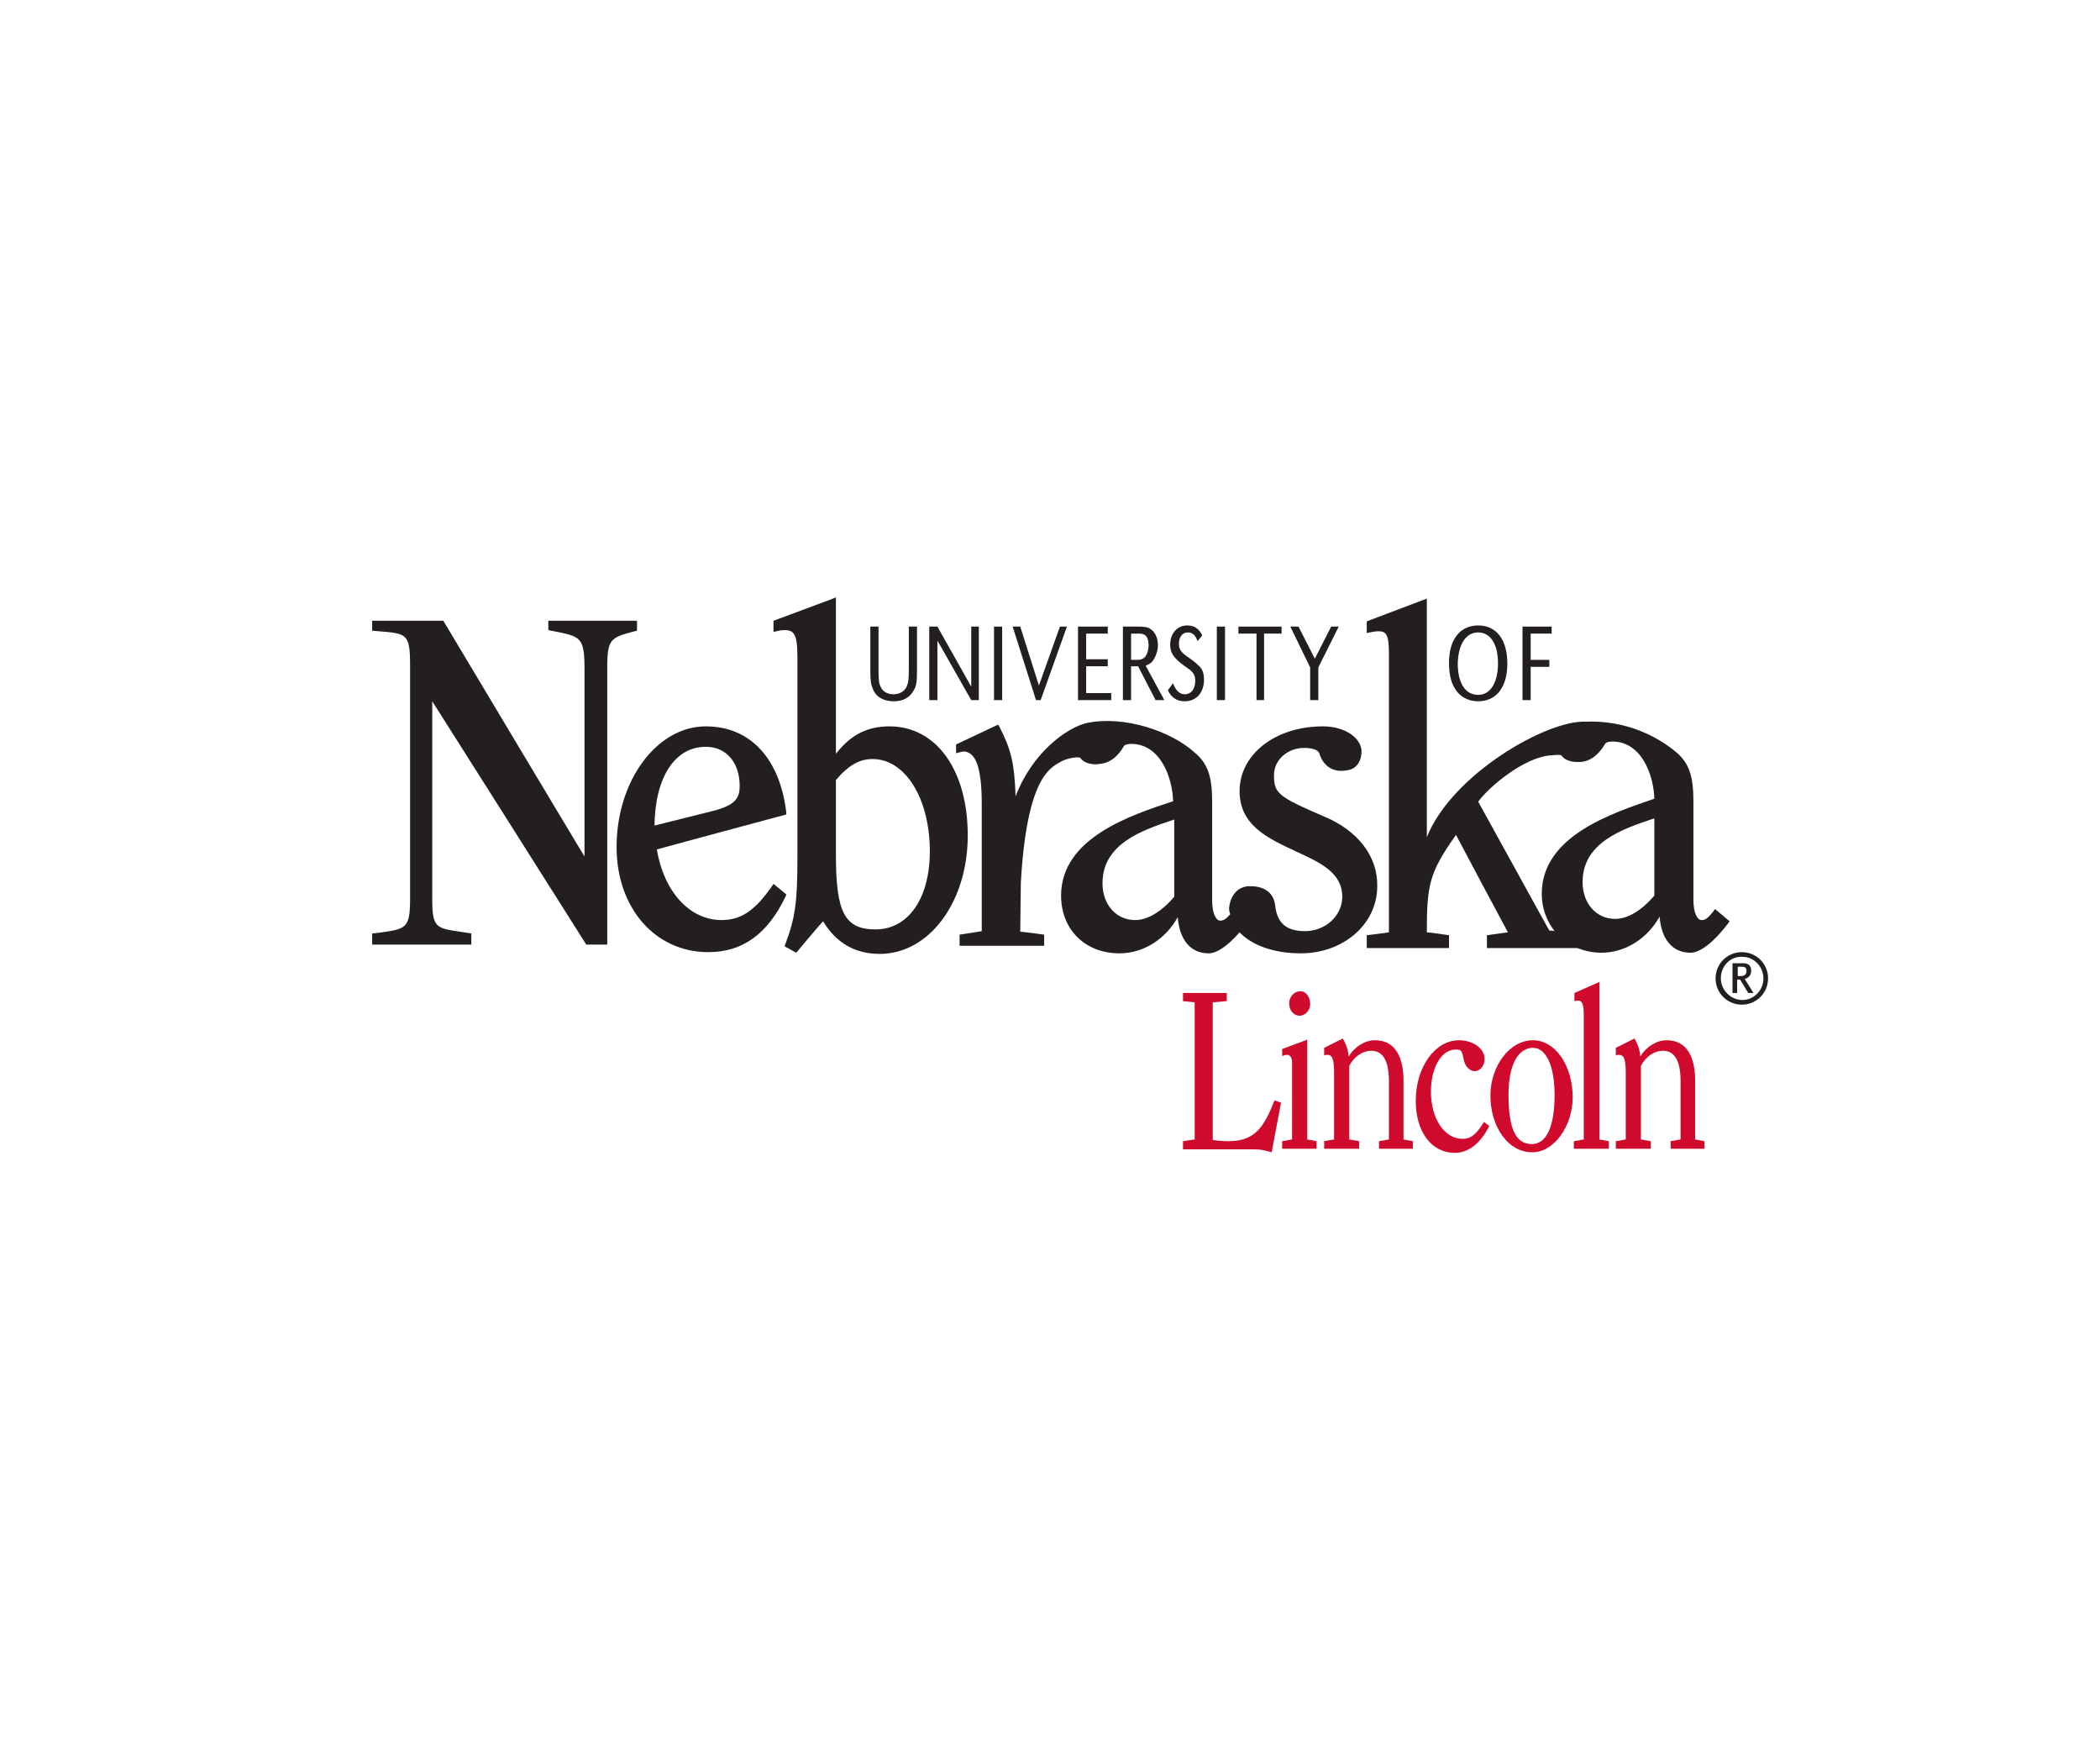 <?xml version="1.0" encoding="utf-8"?>
<!-- Generator: Adobe Illustrator 18.1.0, SVG Export Plug-In . SVG Version: 6.00 Build 0)  -->
<svg version="1.1" id="Layer_2_1_" xmlns="http://www.w3.org/2000/svg" xmlns:xlink="http://www.w3.org/1999/xlink" x="0px" y="0px"
	width="100%" height="250px"
	 viewBox="-408.8 247.4 300 300" enable-background="new -408.8 247.4 300 300" xml:space="preserve">
<g>
	<path fill="#CF0A2C" d="M-228.6,419l-2.3,0.2v23.6c0.9,0.1,1.5,0.2,2.7,0.2c4.6,0,6.1-2.5,7.9-7l1.1,0.4l-1.6,8.5
		c-1.8-0.5-2-0.5-4-0.5h-11.2V443l2-0.3v-23.5l-2-0.2v-1.4h7.5V419z"/>
	<path fill="#CF0A2C" d="M-214.7,442.7l1.6,0.3v1.3h-5.9V443l1.7-0.3v-13.1c0-0.9-0.3-1.4-0.9-1.4c-0.3,0-0.5,0.1-0.8,0.2v-1.2
		l4.3-1.6V442.7z M-216,421.5c-1,0-1.8-0.9-1.8-2.1s0.9-2.1,1.9-2.1c1,0,1.7,1,1.7,2.2C-214.2,420.6-215.1,421.5-216,421.5z"/>
	<path fill="#CF0A2C" d="M-207.6,428.5c1-1.7,2.8-2.8,4.5-2.8c3.7,0,4.9,3.2,4.9,7v10l1.6,0.3v1.3h-5.8V443l1.7-0.3v-10
		c0-3.4-1-5.2-3-5.2c-1.5,0-3,1-3.8,2.6v12.6l1.7,0.3v1.3h-6V443l1.7-0.3v-11.3c0-2.5-0.3-3.2-1.2-3.2c-0.1,0-0.3,0-0.5,0.1V427
		l3.2-1.6C-208.1,426.3-207.7,427.2-207.6,428.5z"/>
	<path fill="#CF0A2C" d="M-189.4,445c-4,0-6.7-3.6-6.7-8.9c0-5.8,3.3-10.4,7.4-10.4c2.4,0,4.4,1.4,4.4,3.2c0,1.2-0.8,2.1-1.7,2.1
		c-0.9,0-1.7-0.9-1.9-2.1c-0.3-1.5-0.4-1.6-1.4-1.6c-2.4,0-4.2,3.1-4.2,7.2c0,4.6,2.3,8.1,5.4,8.1c1.5,0,2.4-0.8,3.7-2.9l0.9,0.7
		C-185,443.4-187.1,445-189.4,445z"/>
	<path fill="#CF0A2C" d="M-172.3,435.1c0,5.4-1.4,8.4-3.9,8.4c-2.8,0-4-2.7-4-8.5c0-5,1.6-8,4.2-8
		C-173.7,427-172.3,430.2-172.3,435.1z M-169.2,435.5c0-5.5-3-9.8-6.8-9.8c-4,0-7.3,4.4-7.3,9.5c0,5.4,3.1,9.7,7.1,9.7
		C-172.5,445-169.2,440.5-169.2,435.5z"/>
	<path fill="#CF0A2C" d="M-164.7,442.7l1.7,0.3v1.3h-6V443l1.7-0.3v-21.4c0-1.8-0.3-2.4-1-2.4c-0.2,0-0.2,0-0.6,0.1v-1.4l4.3-1.9
		V442.7z"/>
	<path fill="#CF0A2C" d="M-157.6,428.5c1-1.7,2.8-2.8,4.5-2.8c3.7,0,4.9,3.2,4.9,7v10l1.6,0.3v1.3h-5.8V443l1.7-0.3v-10
		c0-3.4-1-5.2-3-5.2c-1.5,0-3,1-3.8,2.6v12.6l1.7,0.3v1.3h-6V443l1.7-0.3v-11.3c0-2.5-0.3-3.2-1.2-3.2c-0.1,0-0.3,0-0.5,0.1V427
		l3.2-1.6C-158.1,426.3-157.7,427.2-157.6,428.5z"/>
	<path fill="#231F20" d="M-288.2,354.8v7.5c0,1.8,0.1,2.3,0.4,2.9c0.4,0.8,1.2,1.2,2.2,1.2c1.1,0,2-0.6,2.3-1.5
		c0.2-0.5,0.3-1.1,0.3-2.6v-7.5h1.4v7.5c0,2-0.1,2.7-0.6,3.5c-0.7,1.2-1.8,1.8-3.4,1.8c-1.8,0-3.1-0.8-3.6-2.2
		c-0.3-0.7-0.4-1.4-0.4-3.1v-7.5H-288.2z"/>
	<polygon fill="#231F20" points="-271,367.4 -272.3,367.4 -278.1,357.2 -278.1,367.4 -279.5,367.4 -279.5,354.8 -278.1,354.8 
		-272.3,365.1 -272.3,354.8 -271,354.8 	"/>
	<rect x="-268.4" y="354.8" fill="#231F20" width="1.4" height="12.6"/>
	<polygon fill="#231F20" points="-260.7,364.9 -257.1,354.8 -255.9,354.8 -260.4,367.4 -261.2,367.4 -265.2,354.8 -263.9,354.8 	"/>
	<polygon fill="#231F20" points="-248.9,360.4 -248.9,361.6 -252.6,361.6 -252.6,366.2 -248.3,366.2 -248.3,367.4 -254,367.4 
		-254,354.8 -248.9,354.8 -248.9,356 -252.6,356 -252.6,360.4 	"/>
	<path fill="#231F20" d="M-244.9,360.5V356h1.4c1.1,0,1.6,0.6,1.6,2c0,0.9-0.3,1.7-0.7,2.1c-0.4,0.3-0.6,0.4-1.4,0.4H-244.9z
		 M-246.3,367.4h1.4v-5.8h1.2l3,5.8h1.5l-3.2-5.9c0.6-0.3,0.9-0.4,1.2-0.8c0.5-0.7,0.9-1.7,0.9-2.7c0-1.3-0.5-2.3-1.3-2.8
		c-0.4-0.3-1-0.4-2.1-0.4h-2.6V367.4z"/>
	<path fill="#231F20" d="M-233.5,357.3c-0.4-1.1-0.9-1.5-1.7-1.5c-0.9,0-1.5,0.8-1.5,1.9c0,1,0.3,1.5,1.8,2.5c1,0.7,1.4,1.1,1.8,1.5
		c0.5,0.5,0.7,1.3,0.7,2.2c0,2.2-1.3,3.7-3.3,3.7c-1.3,0-2.3-0.6-2.9-1.9l0.9-1.2c0.4,1.2,1.1,1.9,2,1.9c1.1,0,1.8-0.9,1.8-2.3
		c0-0.7-0.2-1.2-0.6-1.6c-0.3-0.3-0.3-0.3-1.3-1c-1.8-1.3-2.4-2.2-2.4-3.6c0-1.9,1.2-3.3,2.9-3.3c1.2,0,2,0.5,2.6,1.7L-233.5,357.3z
		"/>
	<rect x="-230.2" y="354.8" fill="#231F20" width="1.4" height="12.6"/>
	<polygon fill="#231F20" points="-222.1,367.4 -223.4,367.4 -223.4,356 -226.5,356 -226.5,354.8 -219.1,354.8 -219.1,356 
		-222.1,356 	"/>
	<polygon fill="#231F20" points="-209.3,354.8 -212.8,361.8 -212.8,367.4 -214.2,367.4 -214.2,361.8 -217.6,354.8 -216.2,354.8 
		-213.4,360.3 -210.6,354.8 	"/>
	<path fill="#231F20" d="M-185.4,355.8c2.1,0,3.4,2,3.4,5.3c0,3.3-1.3,5.4-3.4,5.4c-2.2,0-3.5-2-3.5-5.4
		C-188.8,357.8-187.5,355.8-185.4,355.8z M-185.4,354.6c-3.1,0-5,2.4-5,6.4c0,2.4,0.5,3.9,1.5,5.1c0.9,1,2.1,1.5,3.5,1.5
		c1.4,0,2.6-0.5,3.5-1.5c1-1.2,1.5-2.8,1.5-5C-180.4,357-182.3,354.6-185.4,354.6z"/>
	<polygon fill="#231F20" points="-173.2,360.5 -173.2,361.7 -176.4,361.7 -176.4,367.4 -177.8,367.4 -177.8,354.8 -172.8,354.8 
		-172.8,356 -176.4,356 -176.4,360.5 	"/>
	<path fill="#231F20" d="M-344.8,353.8v1.6l1,0.2c4.5,0.9,5.2,1,5.2,6.4c0,0,0,29.8,0,32.2c-1.3-2.1-24.2-40.4-24.2-40.4H-375v1.7
		l1.2,0.1c4.7,0.4,5.3,0.4,5.3,5.8v40.2c0,4.9-0.8,5-4.8,5.6l-1.7,0.2l0,0.3v1.6h17v-1.9l-1.9-0.3c-4.1-0.6-4.8-0.7-4.8-5.5
		c0,0,0-31.6,0-34c1.3,2,26.4,41.7,26.4,41.7h3.6v-47.6c0-4.8,0.7-5,4.3-6l0.8-0.2v-1.7H-344.8z"/>
	<path fill="#231F20" d="M-286.3,371.9c-3.9,0-6.7,1.5-9.2,4.7c0-2,0-26.8,0-26.8l-0.5,0.2l-10.2,3.8v1.9l0.5-0.1
		c0.8-0.2,1.1-0.2,1.4-0.2c1.6,0,2.2,0.7,2.2,4.5v34.8c0,7.4-0.4,10.1-2.1,14.6l-0.1,0.3l2,1.1c0,0,4-4.8,4.6-5.4
		c2.2,3.7,5.5,5.6,9.7,5.6c8.5,0,15.1-8.9,15.1-20.3C-272.9,379.4-278.3,371.9-286.3,371.9z M-288.7,406.7c-5.3,0-6.8-2.9-6.8-12.8
		c0,0,0-12.5,0-12.8c2.2-2.6,4.1-3.6,6.3-3.6c5.6,0,9.8,6.8,9.8,15.8C-279.4,401.4-283.1,406.7-288.7,406.7z"/>
	<path fill="#231F20" d="M-144.8,403.2l-0.2,0.3c-1.1,1.4-1.5,1.6-2.1,1.6c-0.8,0-1.4-1.4-1.4-3.4v-16.9c0-4.6-0.8-6.7-3.1-8.6
		c-6.4-5.2-13.2-5.2-15.4-5.1c-6.6-0.3-22.9,9-27.2,19.8c0-6.2,0-5.8,0-40.9l-10.3,3.9v2l0.5-0.1c0.5-0.1,1-0.2,1.5-0.2
		c1.3,0,1.8,0.5,1.8,3.8c0,0,0,47.2,0,47.8c-0.5,0.1-3.8,0.5-3.8,0.5v2.2h14.1v-2.2c0,0-3.3-0.5-3.8-0.5c0-8.1,0.4-10.2,5-16.7
		c0.5,1,8.4,15.8,8.9,16.7c-0.8,0.1-3.6,0.5-3.6,0.5v2.2h15.5c1.3,0.5,2.7,0.8,4.1,0.8c4.1,0,7.9-2.4,10-6.2
		c0.3,3.9,2.2,6.2,5.3,6.2c1.7,0,4.1-1.9,6.5-5.1l0.2-0.3L-144.8,403.2z M-174.5,400.6c0,2.4,0.8,4.6,2.2,6.4
		c-0.4-0.1-0.8-0.1-0.9-0.1c-0.2-0.3-11.9-21.6-12.2-22.1c2.1-2.8,7.8-7.4,12.1-7.9c1.2-0.1,2-0.2,2.2,0c0.8,1.2,2.7,1.1,2.7,1.1
		c0.4,0,2.7,0.3,4.7-3c0,0,0.1-0.5,1.3-0.5c5.1,0,7.1,5.9,7.2,9.8C-162.5,386.8-174.5,390.7-174.5,400.6z M-155.2,400.9
		c-2.2,2.6-4.6,4-6.7,4c-3.3,0-5.6-2.7-5.6-6.3c0-6.8,6.8-9.1,12.2-10.9c0,0,0.1,0,0.1,0C-155.2,388.6-155.2,400.7-155.2,400.9z"/>
	<path fill="#231F20" d="M-306.2,398.9l-0.2,0.3c-2.9,4.2-5.3,5.9-8.7,5.9c-5.5,0-9.9-4.9-11.1-12.1c0.6-0.2,22.2-6,22.2-6l0-0.3
		c-1.1-9.3-6.2-14.8-13.8-14.8c-8.4,0-15.3,9.3-15.3,20.7c0,10.4,6.6,18,15.7,18c5.9,0,10.2-3.1,13.3-9.6l0.1-0.3L-306.2,398.9z
		 M-317.8,375.4c3.5,0,5.8,2.7,5.8,6.7c0,2.1-0.7,3.3-4.6,4.3c0,0-8,2-10,2.5C-326.5,380.6-323.1,375.4-317.8,375.4z"/>
	<path fill="#231F20" d="M-211.7,387.4c-8.1-3.5-8.7-4-8.7-7.2c0-2.5,2.3-4.6,5.1-4.6c0,0,2.4-0.1,2.7,1c0.1,0.4,1.1,3.6,4.9,2.8
		c1.7-0.3,2.3-1.9,2.3-3.1c0.1-2.2-2.6-4.4-6.6-4.4c-8.2,0-14.3,4.8-14.3,11.1c0,5.9,4.9,8.1,9.6,10.3c4.1,1.9,8,3.6,8,7.8
		c0,3.3-2.9,5.9-6.4,5.9c-3.6,0-4.8-1.8-5.1-4.4c-0.3-2.6-2.4-3.3-4.2-3.3c-2-0.1-3.5,1.4-3.7,3.8c0,0.5,0.1,0.6,0.2,1
		c-0.8,0.9-1.2,1.1-1.7,1.1c-0.8,0-1.4-1.4-1.4-3.4l0-16.9c0-4.6-0.8-6.7-3.1-8.6c-3.9-3.5-11.8-6.3-18.3-5
		c-3.6,0.8-9.5,5.2-12.3,12.6c-0.2-5.8-0.8-8.1-2.8-12l-0.2-0.3l-7.2,3.4v1.5l0.8-0.2l0.4-0.1c2.2,0,3.2,2.8,3.2,9
		c0,0,0,21.2,0,21.8c-0.5,0.1-3.8,0.6-3.8,0.6v1.9h14.5v-1.9c0,0-3.5-0.5-4.1-0.5c0-0.6,0.1-8.4,0.1-8.4c1-17.7,4.9-19.6,6.6-20.6
		c1.4-0.9,3.5-1,3.6-0.8c0.8,1.2,2.7,1.1,2.7,1.1c0.5-0.1,2.8,0.2,4.7-3c0,0,0.1-0.5,1.3-0.5c5.1,0,7.1,5.9,7.2,9.8l0.1,0
		c0,0,0,0,0,0c-7.3,2.4-19.3,6.3-19.3,16.2c0,5.8,4.1,9.9,10,9.9c4.1,0,7.9-2.4,10-6.2c0.3,3.9,2.2,6.2,5.3,6.2
		c1.4,0,3.3-1.3,5.3-3.6c2.1,2.2,5.8,3.6,10.5,3.6c7.3,0,13.1-5,13.1-11.5C-202.6,394.2-206,389.8-211.7,387.4z M-237.5,401.1
		c-2.2,2.6-4.6,4-6.7,4c-3.3,0-5.6-2.7-5.6-6.3c0-6.8,6.8-9.1,12.2-10.9c0,0,0.1,0,0.1,0C-237.5,388.8-237.5,400.8-237.5,401.1z"/>
	<rect x="-381.7" y="349.9" fill="none" width="246" height="95.2"/>
	<g>
		<path fill="#231F20" d="M-135.7,415.1c0,2.5-2,4.5-4.5,4.5c-2.5,0-4.5-2-4.5-4.5c0-2.5,2-4.5,4.5-4.5
			C-137.7,410.6-135.7,412.6-135.7,415.1z M-143.8,415.1c0,2,1.7,3.7,3.7,3.7c2,0,3.6-1.7,3.6-3.7c0-2-1.6-3.7-3.6-3.7
			C-142.2,411.3-143.8,413-143.8,415.1z M-141.7,412.5h1.3c0.6,0,0.9,0,1.1,0.1c0.5,0.2,0.7,0.6,0.7,1.2c0,0.7-0.4,1.2-1.1,1.4
			l1.5,2.4h-0.9l-1.4-2.3h-0.5v2.3h-0.8V412.5z M-140.5,414.7c0.8,0,1.1-0.3,1.1-0.9c0-0.5-0.2-0.7-0.8-0.7h-0.3h-0.4v1.6H-140.5z"
			/>
	</g>
</g>
</svg>
